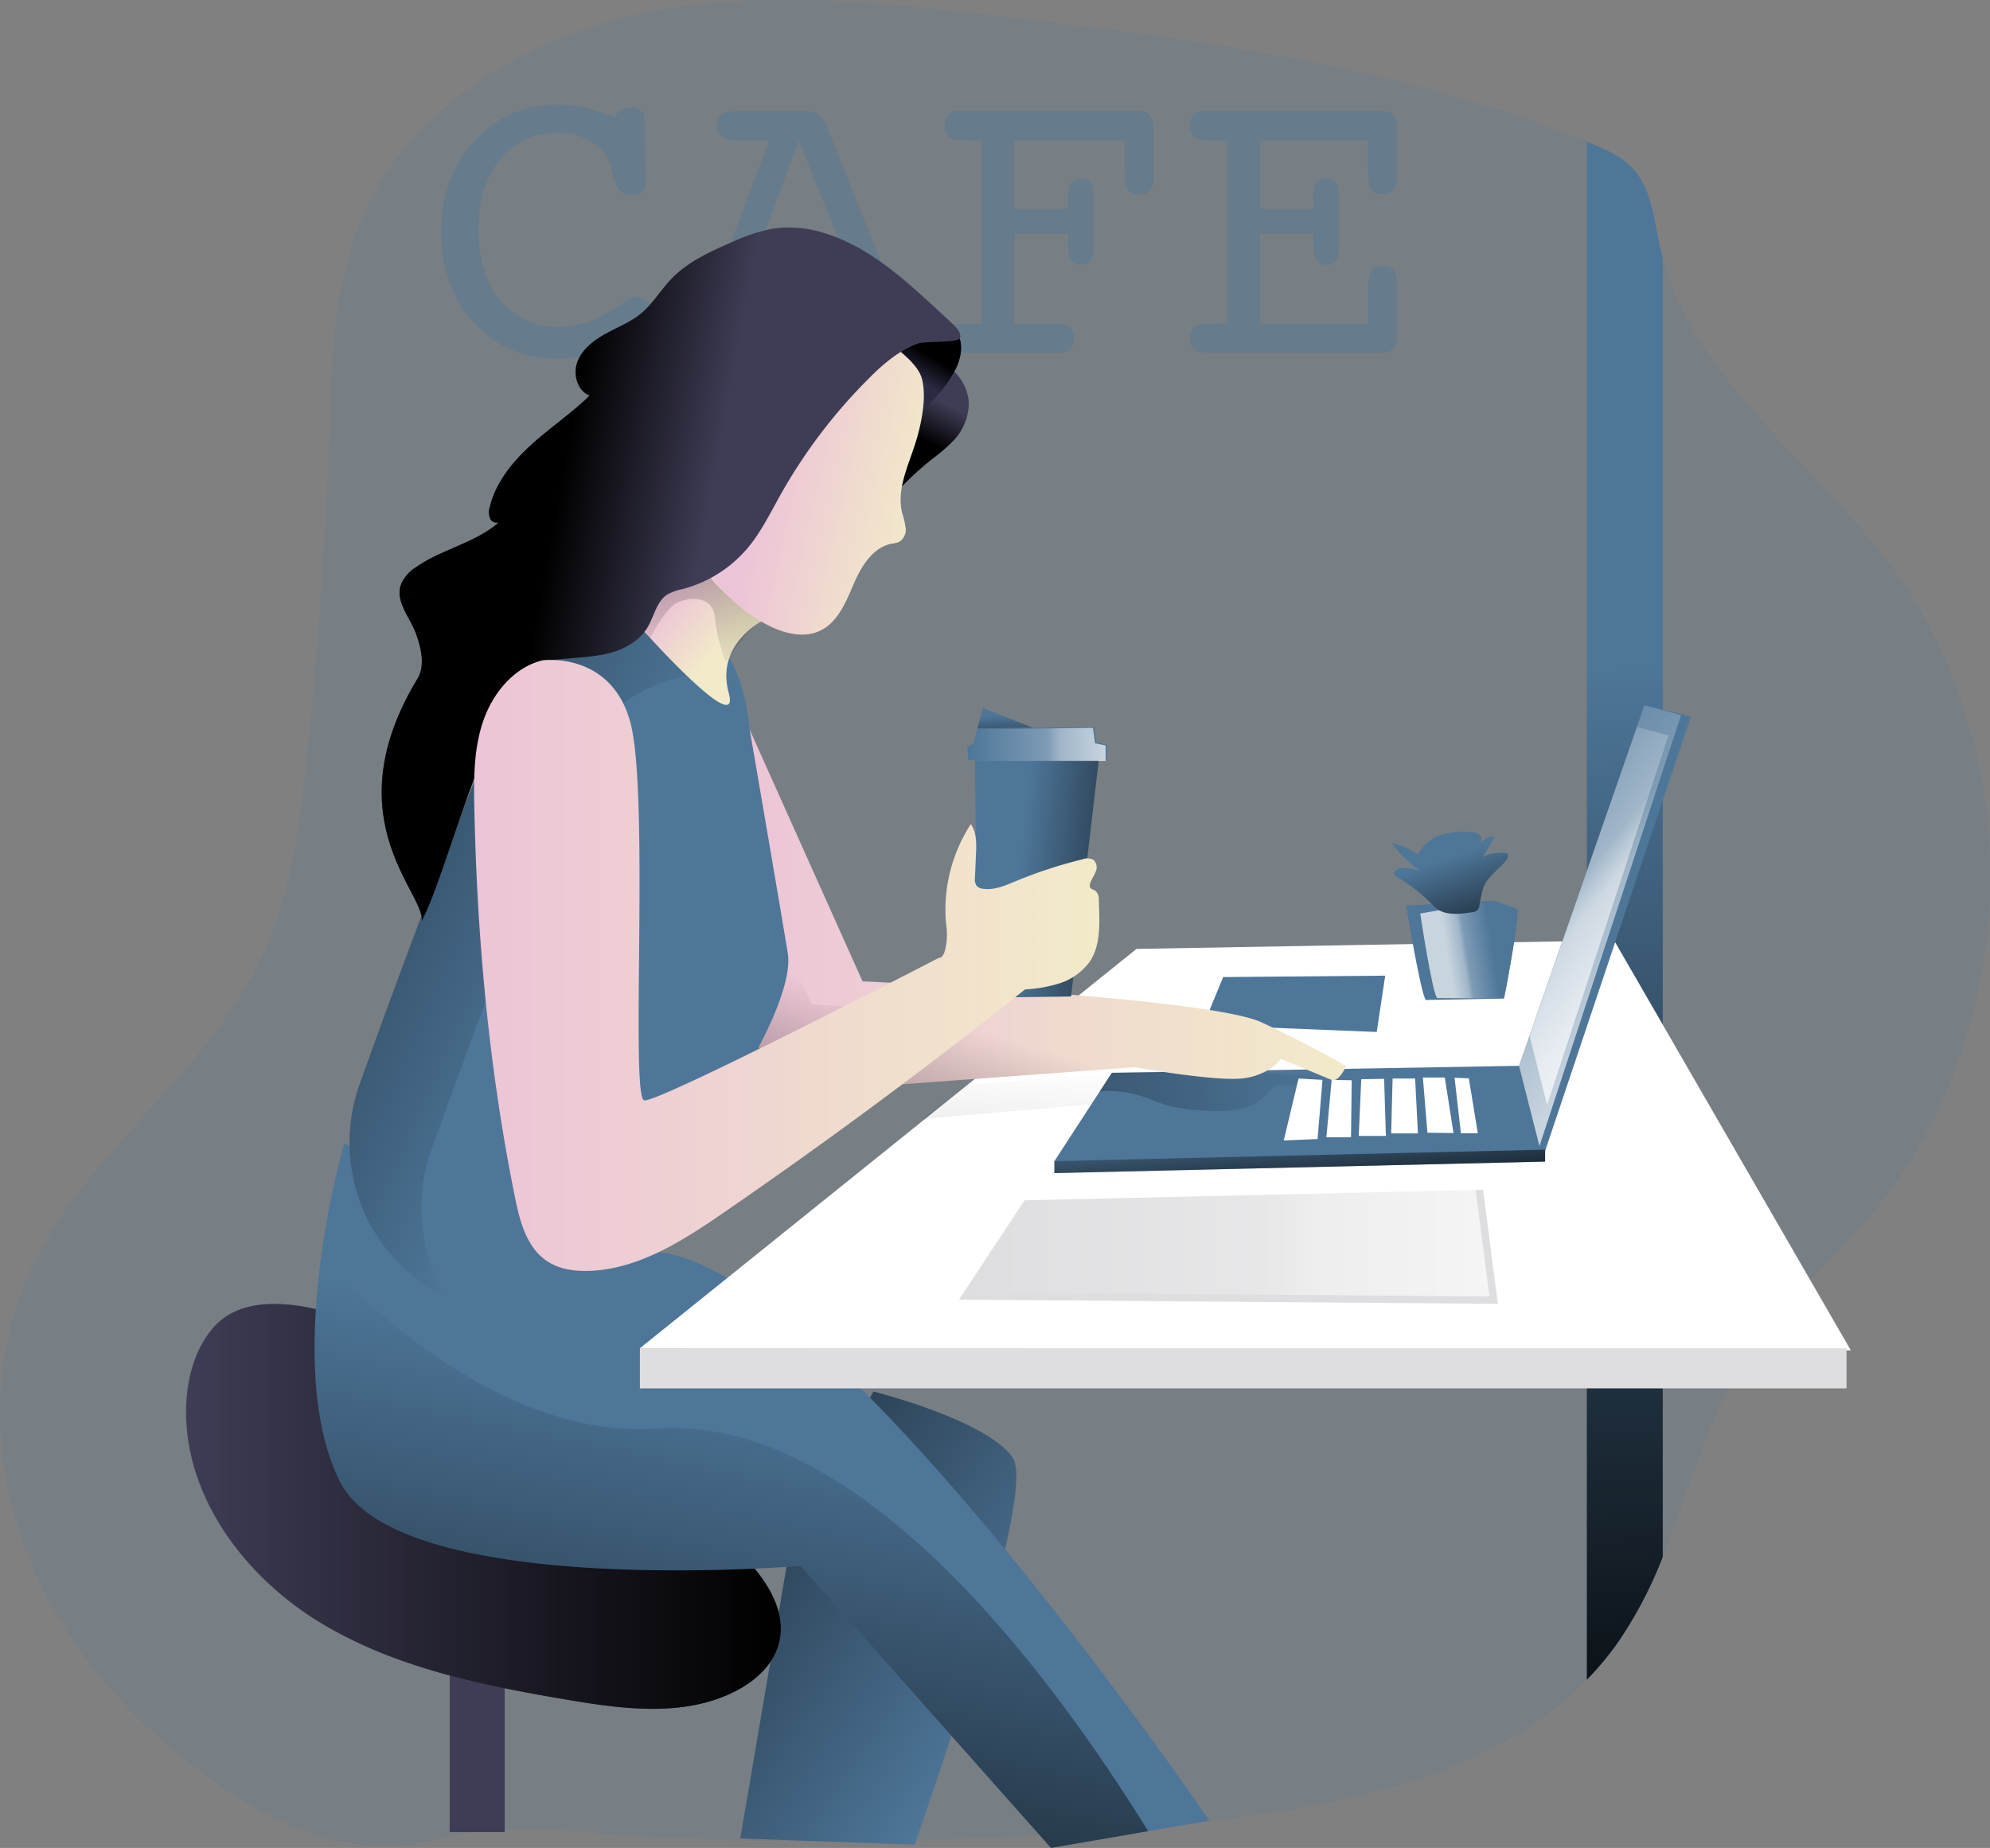 <svg data-name="Layer 1" xmlns="http://www.w3.org/2000/svg" xmlns:xlink="http://www.w3.org/1999/xlink" width="519.25" height="482.26"><rect width="100%" height="100%" fill="#808080" stroke="none"/><defs><linearGradient id="114-03drink_coffee_with_laptop_in_cafe-0322a" x1="293.86" y1="452.52" x2="144.98" y2="349.96" gradientUnits="userSpaceOnUse"><stop offset="0" stop-opacity="0"/><stop offset=".99"/></linearGradient><linearGradient id="114-03drink_coffee_with_laptop_in_cafe-0322d" x1="456.28" y1="175.34" x2="465.37" y2="492.12" xlink:href="#114-03drink_coffee_with_laptop_in_cafe-0322a"/><linearGradient id="114-03drink_coffee_with_laptop_in_cafe-0322e" x1="83.16" y1="395.13" x2="238.32" y2="395.13" xlink:href="#114-03drink_coffee_with_laptop_in_cafe-0322a"/><linearGradient id="114-03drink_coffee_with_laptop_in_cafe-0322f" x1="235.79" y1="358.5" x2="192.01" y2="572.79" xlink:href="#114-03drink_coffee_with_laptop_in_cafe-0322a"/><linearGradient id="114-03drink_coffee_with_laptop_in_cafe-0322g" x1="279.23" y1="106.22" x2="274.13" y2="116.42" xlink:href="#114-03drink_coffee_with_laptop_in_cafe-0322a"/><linearGradient id="114-03drink_coffee_with_laptop_in_cafe-0322h" x1="273.73" y1="100.95" x2="277.45" y2="94.75" xlink:href="#114-03drink_coffee_with_laptop_in_cafe-0322a"/><linearGradient id="114-03drink_coffee_with_laptop_in_cafe-0322i" x1="382.27" y1="278.15" x2="136.34" y2="329.8" xlink:href="#114-03drink_coffee_with_laptop_in_cafe-0322a"/><linearGradient id="114-03drink_coffee_with_laptop_in_cafe-0322b" x1="226.2" y1="238.13" x2="385.84" y2="238.13" gradientUnits="userSpaceOnUse"><stop offset="0" stop-color="#ecc4d7"/><stop offset=".42" stop-color="#efd4d1"/><stop offset=".6" stop-color="#f0dcce"/><stop offset="1" stop-color="#f2eac9"/></linearGradient><linearGradient id="114-03drink_coffee_with_laptop_in_cafe-0322j" x1="290.49" y1="271.09" x2="260.71" y2="370.9" xlink:href="#114-03drink_coffee_with_laptop_in_cafe-0322a"/><linearGradient id="114-03drink_coffee_with_laptop_in_cafe-0322k" x1="189.31" y1="254.86" x2="13.41" y2="176.56" xlink:href="#114-03drink_coffee_with_laptop_in_cafe-0322a"/><linearGradient id="114-03drink_coffee_with_laptop_in_cafe-0322l" x1="210.92" y1="155.92" x2="224.98" y2="168.05" gradientUnits="userSpaceOnUse"><stop offset="0" stop-color="#ecc4d7"/><stop offset=".42" stop-color="#efd4d1"/><stop offset="1" stop-color="#f2eac9"/></linearGradient><linearGradient id="114-03drink_coffee_with_laptop_in_cafe-0322m" x1="216.8" y1="183.71" x2="227.27" y2="32.35" xlink:href="#114-03drink_coffee_with_laptop_in_cafe-0322a"/><linearGradient id="114-03drink_coffee_with_laptop_in_cafe-0322n" x1="234.38" y1="123.6" x2="275.92" y2="133.16" xlink:href="#114-03drink_coffee_with_laptop_in_cafe-0322b"/><linearGradient id="114-03drink_coffee_with_laptop_in_cafe-0322o" x1="216.09" y1="155.84" x2="176.38" y2="148.67" xlink:href="#114-03drink_coffee_with_laptop_in_cafe-0322a"/><linearGradient id="114-03drink_coffee_with_laptop_in_cafe-0322c" x1="374.65" y1="206.68" x2="433.84" y2="253.73" gradientUnits="userSpaceOnUse"><stop offset=".02" stop-color="#fff" stop-opacity="0"/><stop offset=".58" stop-color="#fff" stop-opacity=".39"/><stop offset=".68" stop-color="#fff" stop-opacity=".68"/><stop offset="1" stop-color="#fff"/></linearGradient><linearGradient id="114-03drink_coffee_with_laptop_in_cafe-0322p" x1="380.51" y1="209.14" x2="431.23" y2="249.46" xlink:href="#114-03drink_coffee_with_laptop_in_cafe-0322c"/><linearGradient id="114-03drink_coffee_with_laptop_in_cafe-0322q" x1="424.46" y1="250.03" x2="412.42" y2="251.98" xlink:href="#114-03drink_coffee_with_laptop_in_cafe-0322c"/><linearGradient id="114-03drink_coffee_with_laptop_in_cafe-0322r" x1="412.63" y1="225.76" x2="423.52" y2="257.47" xlink:href="#114-03drink_coffee_with_laptop_in_cafe-0322a"/><linearGradient id="114-03drink_coffee_with_laptop_in_cafe-0322s" x1="248.03" y1="323.45" x2="388.64" y2="323.45" xlink:href="#114-03drink_coffee_with_laptop_in_cafe-0322c"/><linearGradient id="114-03drink_coffee_with_laptop_in_cafe-0322t" x1="265.85" y1="227.72" x2="315.21" y2="232.66" xlink:href="#114-03drink_coffee_with_laptop_in_cafe-0322a"/><linearGradient id="114-03drink_coffee_with_laptop_in_cafe-0322u" x1="158.31" y1="253.94" x2="321.44" y2="253.94" xlink:href="#114-03drink_coffee_with_laptop_in_cafe-0322b"/><linearGradient id="114-03drink_coffee_with_laptop_in_cafe-0322v" x1="252.1" y1="194.27" x2="288.49" y2="194.27" xlink:href="#114-03drink_coffee_with_laptop_in_cafe-0322c"/><linearGradient id="114-03drink_coffee_with_laptop_in_cafe-0322w" x1="262.06" y1="186.7" x2="262.65" y2="200.25" xlink:href="#114-03drink_coffee_with_laptop_in_cafe-0322a"/><linearGradient id="114-03drink_coffee_with_laptop_in_cafe-0322x" x1="338.24" y1="290.96" x2="340.26" y2="318.16" xlink:href="#114-03drink_coffee_with_laptop_in_cafe-0322a"/><linearGradient id="114-03drink_coffee_with_laptop_in_cafe-0322y" x1="265.83" y1="277.45" x2="250.67" y2="546.81" xlink:href="#114-03drink_coffee_with_laptop_in_cafe-0322a"/></defs><path d="M488.24 316.94c-10.48 12.44-23.21 23-32.14 36.62-10.48 15.95-15.1 35-22.24 52.75a109.37 109.37 0 01-11.73 22.37 78.93 78.93 0 01-8.07 9.67c-24.31 24.94-63 32.93-98.51 36.8a917.38 917.38 0 01-143.43 4.33c-21-1-40.15-4.42-60 .89-19.37 5.17-40.13-4.14-55.76-15.07C35.53 450.74 17.78 431.12 8 407.66s-11.08-50.9-.92-74.21c13.94-32 46.79-52.52 61.46-84.19 7.34-15.86 9.64-33.54 11.46-50.94q4.4-42.31 5.86-84.91c.64-18.93.94-38.39 8.28-55.84 12-28.66 41.46-47 71.8-53.69s61.88-3.44 92.75.1c52.77 6.03 106.14 13.08 155.37 33.03l1.15.46c3.91 1.6 7.9 3.35 10.77 6.44 4.89 5.23 5.52 13 7.05 20 .25 1.13.52 2.24.83 3.35 8.83 32.3 39.82 53.65 59.89 80.91 36.03 48.84 33.65 122.34-5.51 168.77z" fill="#4E7699" opacity=".18" style="isolation:isolate"/><path d="M160.45 30.74a3.86 3.86 0 011.49-2 5.36 5.36 0 012.77-.59 3.41 3.41 0 012.76 1c.53.64.8 2 .8 3.93 0 3.48 0 6.71.11 9.71s.1 4.29.1 3.9c0 1.67-.28 2.8-.85 3.38a4.18 4.18 0 01-3 .88q-3.51 0-4.57-5c-.25-1-.44-1.75-.59-2.29a10.87 10.87 0 00-4.83-6.51 16 16 0 00-9-2.52 18.63 18.63 0 00-15.1 6.87q-5.69 6.89-5.69 18.46t5.77 18.46a18.91 18.91 0 0015.23 6.87 23.82 23.82 0 006.28-.87 27.56 27.56 0 006.27-2.7 34.38 34.38 0 003.94-2.52c1.66-1.19 2.85-1.78 3.56-1.78a3.87 3.87 0 012.79 1.09 3.55 3.55 0 011.14 2.68 4.61 4.61 0 01-1.25 3.06 21 21 0 01-4.65 3.6 35.07 35.07 0 01-9 4.34 32.15 32.15 0 01-9.53 1.39q-13.14 0-21.69-9.28t-8.56-23.74q0-14.29 8.66-23.76a28.32 28.32 0 0121.8-9.47 31.78 31.78 0 017.15.85 47.65 47.65 0 017.69 2.56zm40.31 5.9h-7.77a8.51 8.51 0 01-4.54-.88 3.29 3.29 0 01-1.31-3 3.48 3.48 0 011.15-3q1.11-.75 6.24-.75h15.16c2 0 3.27.26 4 .77a6.75 6.75 0 011.89 2.85l20.78 51.94h.91a6.94 6.94 0 013.93.8 3.38 3.38 0 011.07 2.87 3.72 3.72 0 01-1 3 6.26 6.26 0 01-3.87.77h-14.42c-2.7 0-4.42-.28-5.18-.83a3.45 3.45 0 01-1.15-3 3.15 3.15 0 011.25-2.84c.83-.55 2.4-.83 4.71-.83h4.94l-5.15-12.62h-27l-4.58 12.65h5.16c2.34 0 3.93.28 4.79.83a3.11 3.11 0 011.27 2.84 3.47 3.47 0 01-1.14 3c-.76.55-2.44.83-5 .83h-14c-2.27 0-3.77-.28-4.52-.83a3.52 3.52 0 01-1.11-3 3.31 3.31 0 011.13-2.87c.75-.53 2.18-.8 4.31-.8h1zm-2.72 28.18h21.75L208.4 36.64zm75.87 19.72h2.08a4.86 4.86 0 013.24.88 3.51 3.51 0 011 2.79 3.89 3.89 0 01-1 2.84 3.67 3.67 0 01-2.76 1h-26.16a3.68 3.68 0 01-2.77-1 3.89 3.89 0 01-1-2.84 3.46 3.46 0 011-2.82 5.7 5.7 0 013.54-.85h5.1v-47.9h-3.35c-2.69 0-4.42-.28-5.18-.83a3.46 3.46 0 01-1.15-3 3.89 3.89 0 011-2.84 3.68 3.68 0 012.77-1h47a3.43 3.43 0 012.74 1.09 4.76 4.76 0 01.93 3.17v13.72a3.79 3.79 0 01-.93 2.79 3.68 3.68 0 01-2.74.93 3.42 3.42 0 01-3-1.17c-.53-.77-.8-2.53-.8-5.26v-7.6h-28.81v17.92h14v-1.39c0-2.58.24-4.32.74-5.21a2.8 2.8 0 012.66-1.33 2.92 2.92 0 012.47 1 5.38 5.38 0 01.77 3.25v13.5a6.81 6.81 0 01-.71 3.67 2.92 2.92 0 01-2.53 1 2.78 2.78 0 01-2.66-1.31c-.5-.88-.74-2.62-.74-5.21v-1.52h-14v23.53zm43.01 7.47h-2.52a4 4 0 01-2.9-1 3.81 3.81 0 01-1-2.87 3.25 3.25 0 011.15-2.9c.76-.51 2.5-.77 5.23-.77h3.41V36.64h-3.41c-2.65 0-4.38-.28-5.18-.83a3.38 3.38 0 01-1.2-3 3.81 3.81 0 011-2.9 4.21 4.21 0 013-.93h46.31a3.43 3.43 0 012.74 1.09 4.76 4.76 0 01.93 3.17v12.54a6.69 6.69 0 01-.8 3.83 3.38 3.38 0 01-2.87 1.06 3.42 3.42 0 01-3-1.17c-.55-.77-.83-2.53-.83-5.26v-7.6h-28.25v17.92h13.93v-2.82a7.36 7.36 0 01.77-4 3 3 0 012.68-1.12 2.76 2.76 0 012.58 1.2q.71 1.19.71 5.19v9.89q0 4-.75 5.1a2.93 2.93 0 01-2.65 1.12 2.77 2.77 0 01-2.6-1.33c-.47-.85-.71-2.5-.71-4.94v-1.84h-13.96v23.53h28.28v-8.61q0-4.1.83-5.26a3.42 3.42 0 013-1.17 3.33 3.33 0 012.84 1.09c.55.72.83 2.1.83 4.12V88.1a4.09 4.09 0 01-1 2.93 3.57 3.57 0 01-2.71 1z" opacity=".4" fill="#4E7699"/><path fill="#3f3d56" d="M117.35 424.09h14.34v54.04h-14.34z"/><path d="M227.91 363.16s29.77 7.44 36.39 17.37-25.64 100.9-25.64 100.9l-45.49-1.65 13.23-77.77z" fill="#4E7699"/><path d="M262.51 365.15s29.77 7.44 36.39 17.37-25.64 100.9-25.64 100.9l-45.49-1.65L241 404z" transform="translate(-34.6 -1.99)" fill="url(#114-03drink_coffee_with_laptop_in_cafe-0322a)"/><path d="M433.86 67.18v339.13a109.37 109.37 0 01-11.73 22.37 78.93 78.93 0 01-8.07 9.67V37.01l1.15.46c3.91 1.6 7.9 3.35 10.77 6.44 4.89 5.23 5.52 13 7.05 20 .25 1.1.52 2.16.83 3.27z" fill="#4E7699"/><path d="M468.46 69.17V408.3a109.37 109.37 0 01-11.73 22.37 78.93 78.93 0 01-8.07 9.67V39l1.15.46c3.91 1.6 7.9 3.35 10.77 6.44 4.89 5.23 5.52 13 7.05 20 .25 1.1.52 2.16.83 3.27z" transform="translate(-34.6 -1.99)" fill="url(#114-03drink_coffee_with_laptop_in_cafe-0322d)"/><path d="M55.2 347.01c-4.59 5.67-6.47 13.16-6.63 20.46-.48 22.84 15 43.68 34.48 55.67s42.43 16.64 65 20.46c14.76 2.5 30.74 4.56 44-2.33 5-2.58 9.51-6.64 11.07-12 2.81-9.68-4.65-19.11-12-26a244.89 244.89 0 00-67.72-45.26c-16.24-7.26-54.08-28.43-68.2-11z" fill="#3f3d56"/><path d="M89.8 349c-4.59 5.67-6.47 13.16-6.63 20.46-.48 22.84 15 43.68 34.48 55.67s42.43 16.64 65 20.46c14.76 2.5 30.74 4.56 44-2.33 5-2.58 9.51-6.64 11.07-12 2.81-9.68-4.65-19.11-12-26A244.89 244.89 0 00158 360c-16.24-7.26-54.08-28.43-68.2-11z" transform="translate(-34.6 -1.99)" fill="url(#114-03drink_coffee_with_laptop_in_cafe-0322e)"/><path d="M315.55 475.15l-15.95 2.74-25.37 4.37-65.34-73.61s-104.78 8.82-120.21-22.06c-8.16-16.31-7.39-40-4.86-58.72a230.93 230.93 0 016-29.5s37.5 20.95 83.82 28.67 141.91 148.11 141.91 148.11z" fill="#4E7699"/><path d="M334.2 479.88l-25.37 4.37-65.34-73.61s-104.78 8.82-120.21-22.06c-8.16-16.31-7.39-40-4.86-58.72 7.2 8 45.41 48 87.57 44.94 52.34-3.8 102.19 63.01 128.21 105.08z" transform="translate(-34.6 -1.99)" fill="url(#114-03drink_coffee_with_laptop_in_cafe-0322f)"/><path d="M252.77 106.11a14.52 14.52 0 01-3.86 8.73 47.21 47.21 0 01-5.85 5.06 78.41 78.41 0 00-10.72 10.37c0-3.91 0-7.88 1.08-11.64a48.47 48.47 0 001.57-5.24c.56-3.24-.34-6.61.28-9.84a18.84 18.84 0 012.18-5.37c.86-1.57 1.88-3.21 3.52-3.92a5.58 5.58 0 014.49.22c4.34 2 7.59 6.84 7.31 11.63z" fill="#3f3d56"/><path d="M287.37 108.1a14.52 14.52 0 01-3.86 8.73 47.21 47.21 0 01-5.85 5.06 78.41 78.41 0 00-10.72 10.37c0-3.91 0-7.88 1.08-11.64a48.47 48.47 0 001.57-5.24c.56-3.24-.34-6.61.28-9.84a18.84 18.84 0 012.18-5.37c.86-1.57 1.88-3.21 3.52-3.92a5.58 5.58 0 014.49.22c4.34 2 7.59 6.84 7.31 11.63z" transform="translate(-34.6 -1.99)" fill="url(#114-03drink_coffee_with_laptop_in_cafe-0322g)"/><path d="M249.3 96.42c1.27-2.61 2-5.67 1-8.4a1.06 1.06 0 00-1.29-.85 25.52 25.52 0 00-14.44 4.84 18.51 18.51 0 015.55 7 12.87 12.87 0 011 5.41c0 .39-.39 1.88-.06 2.06s1.47-1.11 1.71-1.36a34.9 34.9 0 006.53-8.7z" fill="#2b2a44"/><path d="M283.9 98.41c1.27-2.61 2-5.67 1-8.4a1.06 1.06 0 00-1.29-.85A25.52 25.52 0 00269.17 94a18.51 18.51 0 015.55 7 12.87 12.87 0 011 5.41c0 .39-.39 1.88-.06 2.06s1.47-1.11 1.71-1.36a34.9 34.9 0 006.53-8.7z" transform="translate(-34.6 -1.99)" fill="url(#114-03drink_coffee_with_laptop_in_cafe-0322h)"/><path fill="#fff" d="M296.55 247.64L166.97 351.85l315.96.55-61.76-106.97-124.62 2.21z"/><path fill="#4E7699" d="M319.16 254.99l42.28-.37-2.21 14.7-45.22-1.83 5.15-12.5z"/><path fill="#4E7699" d="M441.21 186.98l-38.23 113.96-127.93 2.2 11.89-18.28 3.18-4.87 35.58-.62 70.66-1.22 32.71-94.11 12.14 2.94z"/><path d="M382.36 286l-12.65-.71a5.16 5.16 0 00-2.54.29 7.06 7.06 0 00-2 1.94 13 13 0 01-7.61 4 37.09 37.09 0 01-8.75.26 41 41 0 01-9.38-1.23c-2.08-.6-4.05-1.51-6.09-2.22a29.84 29.84 0 00-11.8-1.54l3.17-4.88 35.59-.62c1.08.22 2.18.41 3.29.57 4.42.61 8.93.47 13.35 1.08 2.16.36 4.6 1.06 5.42 3.06z" transform="translate(-34.6 -1.99)" fill="url(#114-03drink_coffee_with_laptop_in_cafe-0322i)"/><path d="M385.84 280.24s-1.93 4.31-3.77 3.58-13.24-5.51-13.24-5.51a11.73 11.73 0 01-4.36 3.47 16.73 16.73 0 01-5.93 1.67c-7.35.73-27.93-2.94-27.93-2.94l-85.29 6.25-19.12-17.27 1.59-46.91 1.12-33.08 30.75 68.59s90.16 4.13 104.22 10.75 21.96 11.4 21.96 11.4z" transform="translate(-34.6 -1.99)" fill="url(#114-03drink_coffee_with_laptop_in_cafe-0322b)"/><path d="M364.47 281.78a16.73 16.73 0 01-5.93 1.67c-7.35.73-27.93-2.94-27.93-2.94l-85.29 6.25-19.12-17.27 1.59-46.91 18.63 41.57s90.16 4.14 104.22 10.75c5.64 2.65 10.28 5.01 13.83 6.88z" transform="translate(-34.6 -1.99)" fill="url(#114-03drink_coffee_with_laptop_in_cafe-0322j)"/><path d="M195.4 188.62c.1.86.21 1.72.36 2.57 1.33 7.73 8.28 48.22 9.78 57.5 1.38 8.47-7.19 24.16-10.24 29.39-.74 1.27-1.42 2.58-2 3.91l-16 34.92a45.06 45.06 0 01-57.34 23.17 45.07 45.07 0 01-26.05-57.2c15.59-43.52 39.3-106.8 48.06-114.75 13.32-12.12 48.68-19.43 53.43 20.49z" fill="#4E7699"/><path d="M227.1 178.28c-11.58-2.53-24.78 2.53-31.84 8.93-8.77 7.95-32.48 71.24-48.06 114.75a45 45 0 003.92 38.63 45 45 0 01-22.67-55.72c15.59-43.52 39.3-106.79 48.06-114.74 11.79-10.7 40.63-17.64 50.59 8.15z" transform="translate(-34.6 -1.99)" fill="url(#114-03drink_coffee_with_laptop_in_cafe-0322k)"/><path d="M233.28 164.16s-12 6.07-8.54 18.61-22.06-16-22.06-16-3.31-19.3 16.54-17.64 14.06 15.03 14.06 15.03z" transform="translate(-34.6 -1.99)" fill="url(#114-03drink_coffee_with_laptop_in_cafe-0322l)"/><path d="M204.2 168.57s3.86-7.58 7-9.23 9.51-1.93 9.92 3.72a45.24 45.24 0 002.9 11.72s5.51-8.69 9.23-10.62c0 0-10.47-7.17-13.37-11.71s-14.2 3.86-14.2 3.86-4.93 8.69-1.48 12.26z" transform="translate(-34.6 -1.99)" fill="url(#114-03drink_coffee_with_laptop_in_cafe-0322m)"/><path d="M273.92 116.1c-1.84 6.53-5.49 13.08-3.94 19.68a24.66 24.66 0 01.94 4 3.75 3.75 0 01-1.61 3.57 7.46 7.46 0 01-2.1.54c-5 1-8 6.12-10 10.83s-4.23 10-8.92 12c-3.94 1.75-8.58.67-12.48-1.16a40.83 40.83 0 01-16.22-14.18A27.92 27.92 0 01215 141.1a31.44 31.44 0 01-.09-9.19 62.64 62.64 0 018.41-26 44.78 44.78 0 0120.25-18 23.29 23.29 0 017.34-2c5.06-.38 10.07 1.6 14.22 4.53 3.21 2.26 8.9 6.34 10 10.31 1.25 4.55.04 10.95-1.21 15.35z" transform="translate(-34.6 -1.99)" fill="url(#114-03drink_coffee_with_laptop_in_cafe-0322n)"/><path d="M226.46 99.01a138.79 138.79 0 00-22.83 30.17c-2.66 4.75-5.07 9.71-8.57 13.87a33.17 33.17 0 01-16.93 10.67 13.43 13.43 0 00-4 1.42c-2.85 1.83-3.43 5.67-5.16 8.57-2.26 3.8-6.56 6-10.87 6.94s-8.77 1-13.16 1.52c-16.16 2-27.22 53.8-34.91 68.16.92-7.23-23.16-26.84-1.09-63.2 2-3.31 1-7.84-.3-11.5-1.52-4.36-5.47-8.46-4.09-12.87a9.7 9.7 0 014-4.74c7-4.91 16.25-6.45 22.41-12.42-.37 1.13-2.2 1-2.88.07a4.27 4.27 0 01-.25-3.44c1.55-6.43 6-11.8 10.87-16.22s10.43-8.16 15.16-12.78c-3.3-1.28-4.43-5.72-3.11-9s4.36-5.53 7.46-7.22 6.45-3 9.16-5.27c3-2.52 5-6 7.74-8.87 4.28-4.5 10.1-7.16 15.8-9.63a45.91 45.91 0 0110.87-3.59 29.75 29.75 0 0112.71 1c11 3.17 20 10.89 28.37 18.6 1.94 1.77 3.86 3.55 5.78 5.35 1 1 2.13 2.16 1.91 3.55s-9.22.82-11.1 1.52c-5.05 1.87-9.27 5.56-12.99 9.34z" fill="#3f3d56"/><path d="M261.06 101a138.79 138.79 0 00-22.83 30.17c-2.66 4.75-5.07 9.71-8.57 13.87a33.17 33.17 0 01-16.93 10.67 13.43 13.43 0 00-4 1.42c-2.85 1.83-3.43 5.67-5.16 8.57-2.26 3.8-6.56 6-10.87 6.94s-8.77 1-13.16 1.52c-16.16 2-27.22 53.8-34.91 68.16.92-7.23-23.16-26.84-1.09-63.2 2-3.31 1-7.84-.3-11.5-1.52-4.36-5.47-8.46-4.09-12.87a9.7 9.7 0 014-4.74c7-4.91 16.25-6.45 22.41-12.42-.37 1.13-2.2 1-2.88.07a4.27 4.27 0 01-.25-3.44c1.55-6.43 6-11.8 10.87-16.22s10.43-8.16 15.16-12.78c-3.3-1.28-4.43-5.72-3.11-9s4.36-5.53 7.46-7.22 6.45-3 9.16-5.27c3-2.52 5-6 7.74-8.87 4.28-4.5 10.1-7.16 15.8-9.63a45.91 45.91 0 0110.87-3.59 29.75 29.75 0 0112.71 1c11 3.17 20 10.89 28.37 18.6 1.94 1.77 3.86 3.55 5.78 5.35 1 1 2.13 2.16 1.91 3.55s-9.22.82-11.1 1.52c-5.05 1.87-9.27 5.56-12.99 9.34z" transform="translate(-34.6 -1.99)" fill="url(#114-03drink_coffee_with_laptop_in_cafe-0322o)"/><path opacity=".69" fill="url(#114-03drink_coffee_with_laptop_in_cafe-0322c)" style="isolation:isolate" d="M396.36 278.15l5.33 20.95 36.94-112.48-9.56-2.58-32.71 94.11z"/><path opacity=".69" fill="url(#114-03drink_coffee_with_laptop_in_cafe-0322p)" style="isolation:isolate" d="M399.12 270.39l4.56 17.96 31.67-96.41-8.2-2.2-28.03 80.65z"/><path d="M338.83 281.46l-3.86 16.17 8.82-.37 1.29-15.44-6.25-.36zm40.71-.19l3.72.14 2.35 14.34h-4.42l-1.65-14.48zm-8.27-.07h5.72l2.27 14.5-6.8-.09-1.19-14.41zm-7.9.26h5.88l.73 14.33H363l.37-14.33zm-8.18.18l5.97-.09.46 14.89h-7.08l.65-14.8zm-7.72.18l5.23.1-.18 14.88h-6.43l1.38-14.98z" fill="#fff"/><path d="M366.9 236.34s3.86 23.34 5.15 24.63l20.4-.37s4-20.58 3.49-23.34l-6.06-2.2z" fill="#4E7699"/><path d="M405.18 240.39s3.13 20.77 4.42 22.06l17.45.14s4-20.58 3.49-23.34l-6.06-2.2z" transform="translate(-34.6 -1.99)" opacity=".69" fill="url(#114-03drink_coffee_with_laptop_in_cafe-0322q)" style="isolation:isolate"/><path d="M392.45 260.6s4-20.58 3.49-23.34m-31.28-8.34a1.58 1.58 0 01-.81-.78c-.25-.77.73-1.36 1.52-1.5a8.57 8.57 0 015.36.84 40 40 0 01-7.63-7.47 18.87 18.87 0 016.89 3 10.16 10.16 0 016-5.06 19.9 19.9 0 018-.76 2.84 2.84 0 012.35 1c.52.87 0 2-.48 2.85a4.39 4.39 0 014.17-2.72q-1.53 2.84-3.33 5.5c1.58-1.15 3.67-1.23 5.63-1.27a1.52 1.52 0 01.87.17c.59.44.19 1.38-.29 1.94-2 2.35-4.82 4.18-5.9 7.08a38.5 38.5 0 00-1 4.66 2.29 2.29 0 01-.55 1.15 2.42 2.42 0 01-1.34.51c-3.21.52-7.44 1-9.93-1.5a43.73 43.73 0 00-9.53-7.64z" fill="#4E7699"/><path d="M399.26 230.91a1.58 1.58 0 01-.81-.78c-.25-.77.73-1.36 1.52-1.5a8.57 8.57 0 015.36.84 40 40 0 01-7.63-7.47 18.87 18.87 0 016.89 3 10.16 10.16 0 016-5.06 19.9 19.9 0 018-.76 2.84 2.84 0 012.35 1c.52.87 0 2-.48 2.85a4.39 4.39 0 014.17-2.72q-1.53 2.84-3.33 5.5c1.58-1.15 3.67-1.23 5.63-1.27a1.52 1.52 0 01.87.17c.59.44.19 1.38-.29 1.94-2 2.35-4.82 4.18-5.9 7.08a38.5 38.5 0 00-1 4.66 2.29 2.29 0 01-.55 1.15 2.42 2.42 0 01-1.34.51c-3.21.52-7.44 1-9.93-1.5a43.73 43.73 0 00-9.53-7.64z" transform="translate(-34.6 -1.99)" fill="url(#114-03drink_coffee_with_laptop_in_cafe-0322r)"/><path fill="#dedee0" d="M267.33 313.25l119.65-2.75 3.86 29.77-140.6-1.1 17.09-25.92z"/><path opacity=".69" fill="url(#114-03drink_coffee_with_laptop_in_cafe-0322s)" style="isolation:isolate" d="M265.12 311.32l119.66-2.75 3.86 29.77-140.61-1.1 17.09-25.92z"/><path fill="#4E7699" d="M254.65 219.79l-.28-22.88 32.53-.28-7.44 63.41-19.57.28-6.62-21.51 1.38-19.02z"/><path fill="url(#114-03drink_coffee_with_laptop_in_cafe-0322t)" d="M254.65 219.79l-.28-22.88 32.53-.28-7.44 63.41-19.57.28-6.62-21.51 1.38-19.02z"/><path d="M302.05 260.21q-38.24 30.48-78.55 58.2c-10.61 7.3-22.05 14.7-34.91 15.24-4 .17-8.14-.4-11.41-2.65-5.18-3.55-6.93-10.26-8.18-16.41-6.79-33.42-9.91-67.53-10.63-101.63-.16-7.69-.18-15.55 2.32-22.82s8-14 15.47-15.82c0 0 17.7-2.44 22.85 15.94s0 98.15 3.67 98.89S279.51 252 279.51 252c1.55 0 1.86-2.77 2.09-4.31a18.92 18.92 0 00-.15-4.63 41 41 0 016.47-26c1.54 2.25 1.47 5.2 1.34 7.92L289 231a3.08 3.08 0 00.43 2.16 2.58 2.58 0 001.65.77c2.89.44 5.74-.81 8.45-1.93a120.18 120.18 0 0117.56-5.76 3.43 3.43 0 012.83.15 2.68 2.68 0 01.56 3.11c-.39 1.06-1.11 2-1.44 3.08a1.38 1.38 0 000 1c.26.52 1 .59 1.43.92a3 3 0 01.85 2.42l.07 2.24c.15 4.72.21 9.79-2.4 13.74a15.49 15.49 0 01-8.06 5.75 37 37 0 01-8.88 1.56z" transform="translate(-34.6 -1.99)" fill="url(#114-03drink_coffee_with_laptop_in_cafe-0322u)"/><path fill="#4E7699" d="M252.63 198.38h36.2v-4.04l-2.75-.56-.55-4.04-30.52.37-1.1 4.04-1.47.74.19 3.49z"/><path opacity=".69" fill="url(#114-03drink_coffee_with_laptop_in_cafe-0322v)" style="isolation:isolate" d="M252.28 198.59h36.21v-4.05l-2.76-.55-.55-4.04-30.51.36-1.1 4.05-1.47.73.18 3.5z"/><path fill="#4E7699" d="M255.01 190.11l1.43-5.33 12.96 5.1-14.39.23z"/><path fill="url(#114-03drink_coffee_with_laptop_in_cafe-0322w)" d="M255.01 190.11l1.43-5.33 12.96 5.1-14.39.23z"/><path fill="#dedee0" d="M166.97 351.85h314.85v10.48H166.97z"/><path fill="#4E7699" d="M403.16 300.02l-128.04 3.01v3.12l128.04-3.01v-3.12z"/><path fill="url(#114-03drink_coffee_with_laptop_in_cafe-0322x)" d="M403.16 300.02l-128.04 3.01v3.12l128.04-3.01v-3.12z"/><path fill="url(#114-03drink_coffee_with_laptop_in_cafe-0322y)" d="M284.98 288.17l-44.39 3.85 11.58-8.82 37.95-3.21-5.14 8.18z"/></svg>